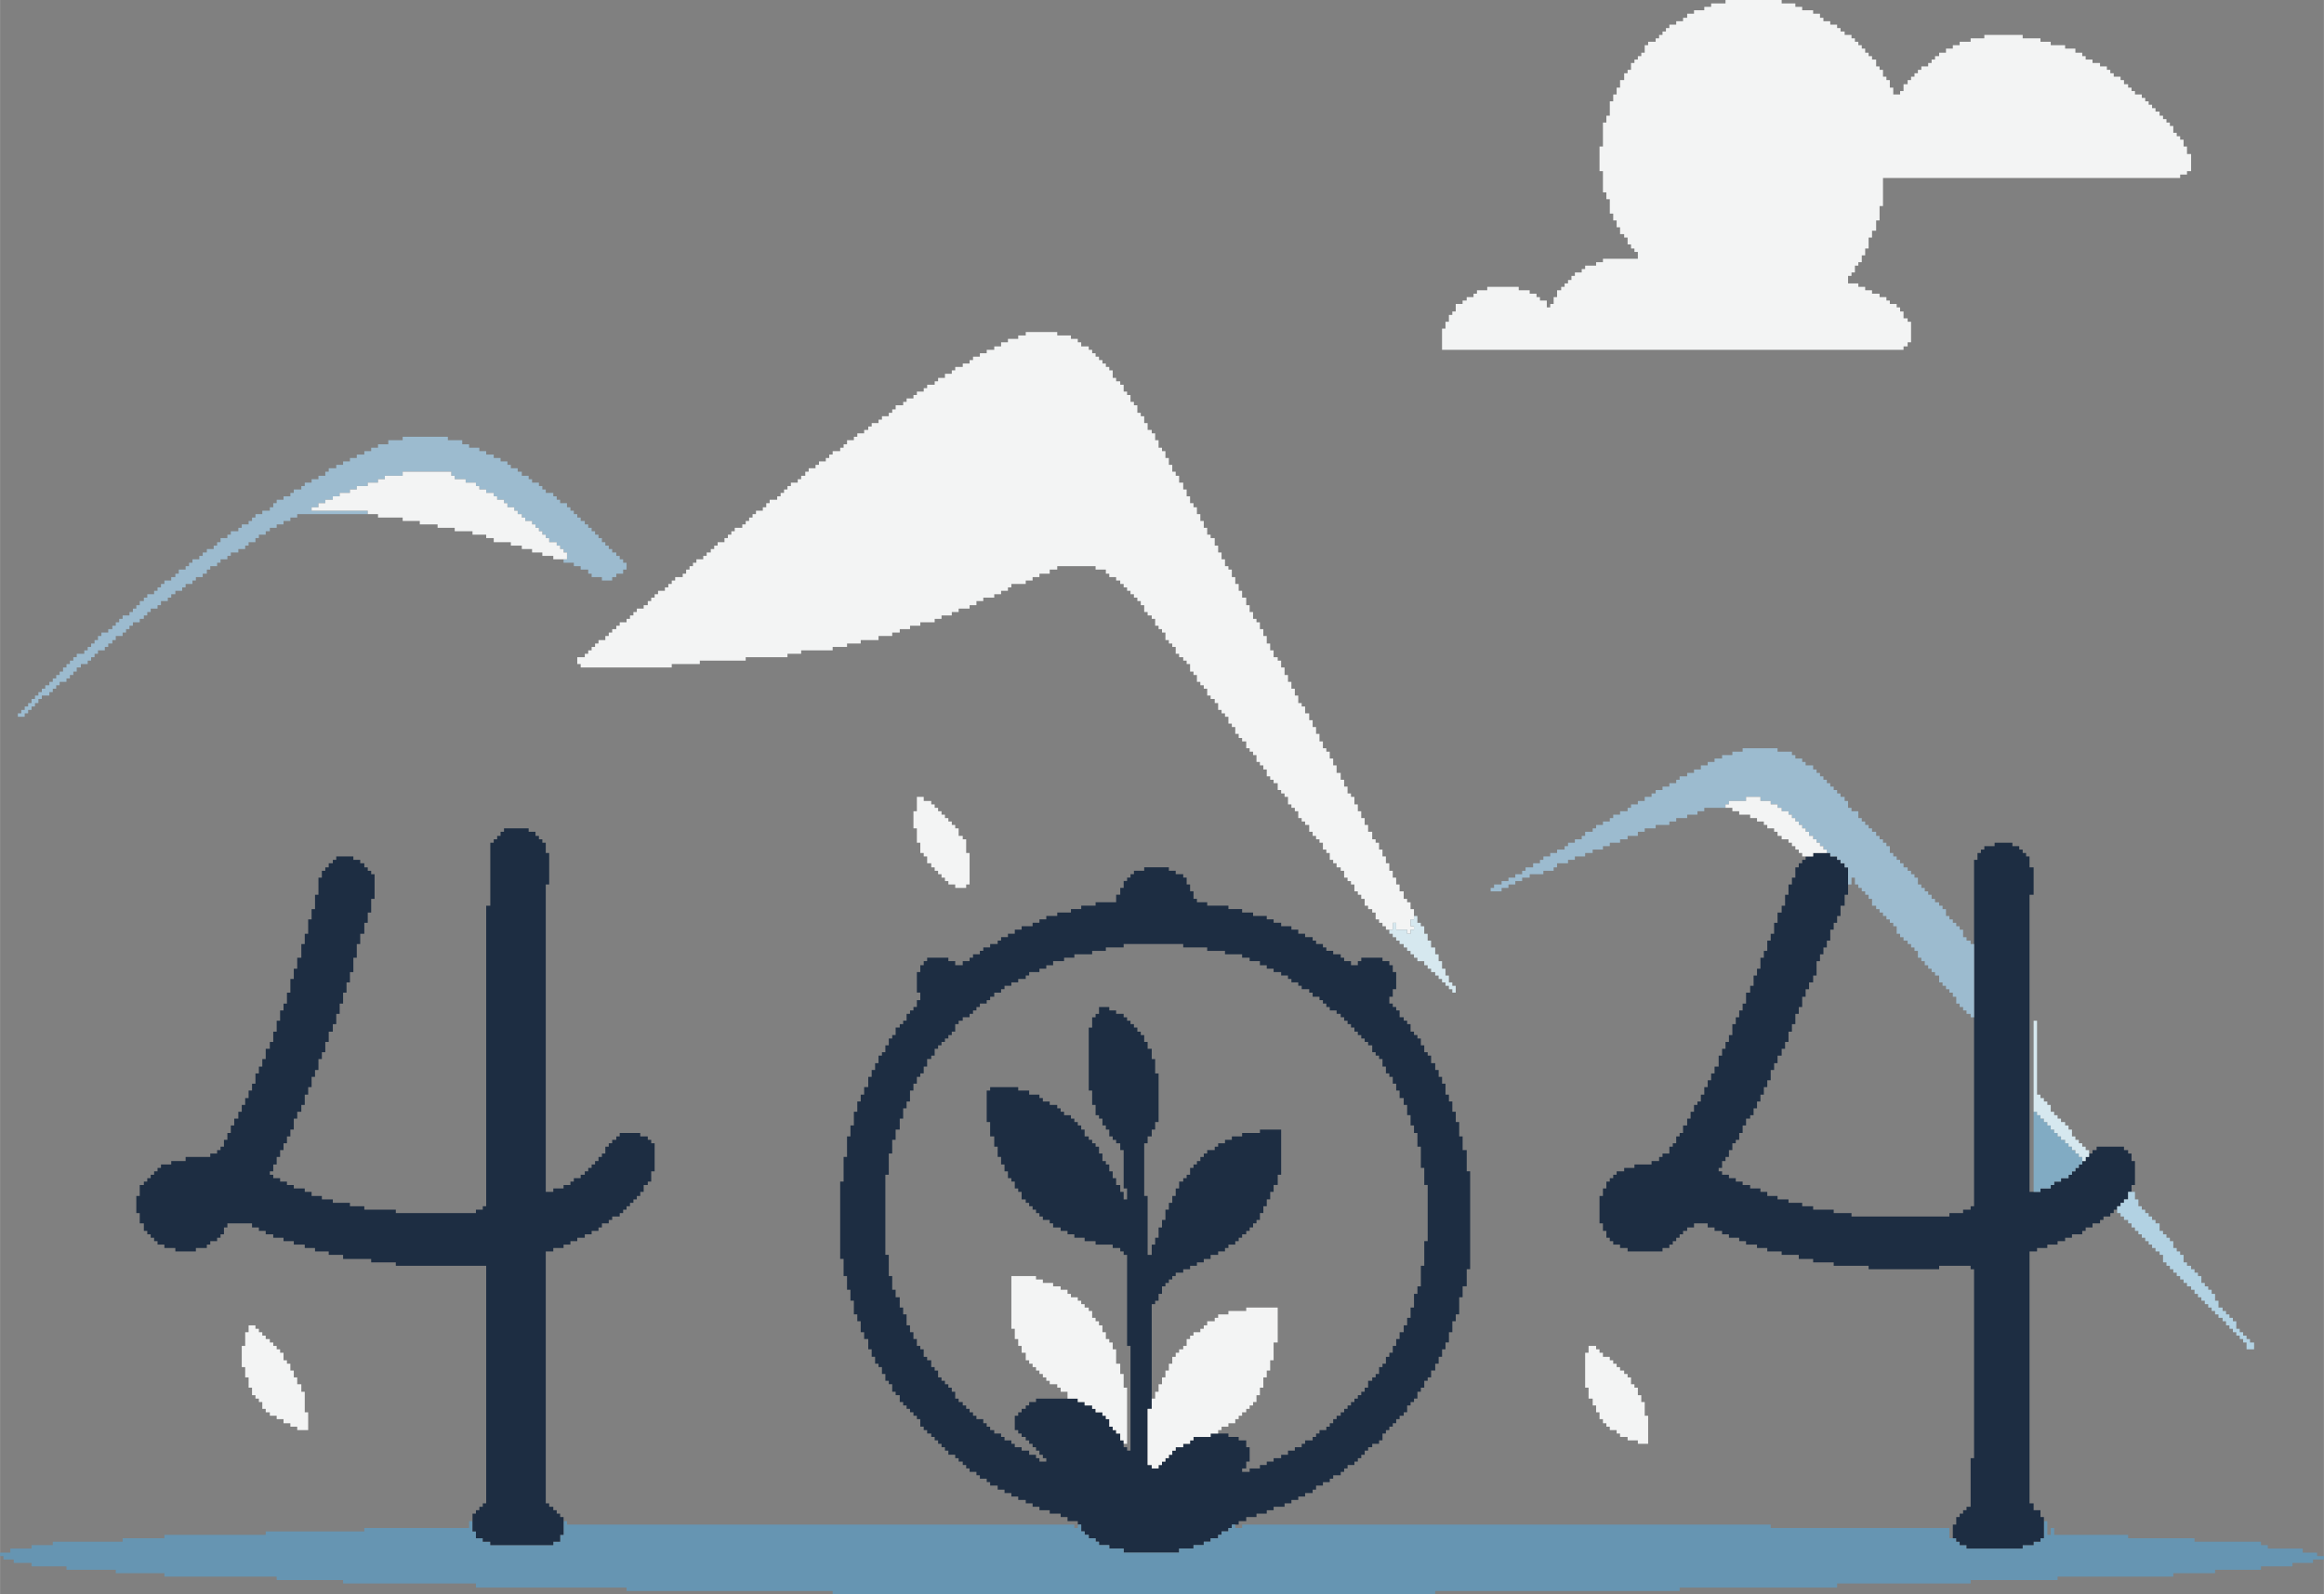 <?xml version="1.0" encoding="UTF-8"?>
<!DOCTYPE svg PUBLIC "-//W3C//DTD SVG 1.1//EN" "http://www.w3.org/Graphics/SVG/1.1/DTD/svg11.dtd">
<!-- Creator: CorelDRAW X7 -->
<svg xmlns="http://www.w3.org/2000/svg" xml:space="preserve" width="22.264in" height="15.277in" version="1.1" style="shape-rendering:geometricPrecision; text-rendering:geometricPrecision; image-rendering:optimizeQuality; fill-rule:evenodd; clip-rule:evenodd"
viewBox="0 0 3394 2329"
 xmlns:xlink="http://www.w3.org/1999/xlink">
 <rect x="0" y="0" width="3394" height="2329" fill="#808080" stroke="none"/>
 <defs>
  <style type="text/css">
   <![CDATA[
    .fil0 {fill:#1D2D42}
    .fil2 {fill:#6695B2}
    .fil5 {fill:#81ABC3}
    .fil3 {fill:#9CBBCF}
    .fil4 {fill:#B2D2E3}
    .fil6 {fill:#D6E8EF}
    .fil1 {fill:#F3F4F4}
   ]]>
  </style>
 </defs>
 <g id="Layer_x0020_1">
  <g id="_326131800">
   <path class="fil0" d="M1605 1481l-5 0 0 5 -5 0 0 15 -5 0 0 92 5 0 0 21 5 0 0 15 5 0 0 5 5 0 0 10 5 0 0 6 5 0 0 10 5 0 0 5 5 0 0 5 6 0 0 10 5 0 0 56 5 0 0 16 -5 0 0 -11 -5 0 0 -10 -6 0 0 -10 -5 0 0 -10 -5 0 0 -10 -5 0 0 -5 -5 0 0 -11 -5 0 0 -10 -5 0 0 -5 -5 0 0 -5 -5 0 0 -5 -6 0 0 -10 -5 0 0 -6 -5 0 0 -5 -5 0 0 -5 -5 0 0 -5 -10 0 0 -5 -5 0 0 -5 -5 0 0 -5 -11 0 0 -5 -10 0 0 -5 -5 0 0 -5 -15 0 0 -6 -16 0 0 -5 -41 0 0 5 -5 0 0 46 5 0 0 21 6 0 0 15 5 0 0 15 5 0 0 11 5 0 0 10 5 0 0 10 5 0 0 5 5 0 0 10 5 0 0 5 5 0 0 11 6 0 0 5 5 0 0 5 5 0 0 5 5 0 0 5 5 0 0 5 5 0 0 5 10 0 0 5 5 0 0 6 11 0 0 5 10 0 0 5 10 0 0 5 15 0 0 5 16 0 0 5 25 0 0 5 11 0 0 5 5 0 0 5 5 0 0 133 5 0 0 153 -5 0 0 -5 -5 0 0 -10 -5 0 0 -10 -6 0 0 -5 -5 0 0 -5 -5 0 0 -11 -5 0 0 -5 -5 0 0 -5 -10 0 0 -5 -5 0 0 -5 -11 0 0 -5 -10 0 0 -5 -61 0 0 5 -10 0 0 5 -5 0 0 5 -6 0 0 5 -5 0 0 5 -5 0 0 21 5 0 0 5 5 0 0 5 6 0 0 5 5 0 0 5 5 0 0 5 5 0 0 5 5 0 0 6 5 0 0 5 5 0 0 5 -10 0 0 -5 -5 0 0 -5 -10 0 0 -6 -11 0 0 -5 -10 0 0 -5 -5 0 0 -5 -10 0 0 -5 -5 0 0 -5 -10 0 0 -5 -6 0 0 -5 -5 0 0 -5 -5 0 0 -6 -10 0 0 -5 -5 0 0 -5 -5 0 0 -5 -5 0 0 -5 -5 0 0 -5 -6 0 0 -5 -5 0 0 -10 -5 0 0 -6 -5 0 0 -5 -5 0 0 -5 -5 0 0 -5 -5 0 0 -10 -5 0 0 -5 -5 0 0 -10 -6 0 0 -5 -5 0 0 -11 -5 0 0 -5 -5 0 0 -10 -5 0 0 -10 -5 0 0 -10 -5 0 0 -16 -5 0 0 -10 -5 0 0 -15 -6 0 0 -11 -5 0 0 -20 -5 0 0 -31 -5 0 0 -117 5 0 0 -31 5 0 0 -20 5 0 0 -15 6 0 0 -16 5 0 0 -15 5 0 0 -10 5 0 0 -16 5 0 0 -10 5 0 0 -10 5 0 0 -5 5 0 0 -10 5 0 0 -11 6 0 0 -5 5 0 0 -10 5 0 0 -5 5 0 0 -5 5 0 0 -5 5 0 0 -5 5 0 0 -5 5 0 0 -11 5 0 0 -5 6 0 0 -5 10 0 0 -5 5 0 0 -5 5 0 0 -5 5 0 0 -5 10 0 0 -5 5 0 0 -5 6 0 0 -6 10 0 0 -5 5 0 0 -5 10 0 0 -5 10 0 0 -5 11 0 0 -5 5 0 0 -5 15 0 0 -5 10 0 0 -5 10 0 0 -6 16 0 0 -5 15 0 0 -5 26 0 0 -5 20 0 0 -5 26 0 0 -5 87 0 0 5 35 0 0 5 26 0 0 5 25 0 0 5 11 0 0 5 15 0 0 6 10 0 0 5 10 0 0 5 11 0 0 5 10 0 0 5 5 0 0 5 10 0 0 5 5 0 0 5 11 0 0 5 5 0 0 6 10 0 0 5 5 0 0 5 5 0 0 5 5 0 0 5 10 0 0 5 6 0 0 5 5 0 0 5 5 0 0 5 5 0 0 5 5 0 0 6 5 0 0 5 5 0 0 5 5 0 0 5 5 0 0 5 6 0 0 10 5 0 0 5 5 0 0 5 5 0 0 11 5 0 0 10 5 0 0 5 5 0 0 10 5 0 0 10 5 0 0 11 6 0 0 10 5 0 0 15 5 0 0 15 5 0 0 11 5 0 0 20 5 0 0 31 5 0 0 25 5 0 0 82 -5 0 0 36 -5 0 0 30 -5 0 0 11 -5 0 0 20 -5 0 0 15 -5 0 0 11 -5 0 0 10 -6 0 0 10 -5 0 0 10 -5 0 0 10 -5 0 0 6 -5 0 0 10 -5 0 0 5 -5 0 0 10 -5 0 0 5 -5 0 0 5 -6 0 0 10 -5 0 0 6 -5 0 0 5 -5 0 0 5 -5 0 0 5 -5 0 0 5 -5 0 0 5 -5 0 0 5 -5 0 0 5 -6 0 0 5 -5 0 0 6 -5 0 0 5 -5 0 0 5 -10 0 0 5 -5 0 0 5 -5 0 0 5 -11 0 0 5 -5 0 0 5 -10 0 0 5 -10 0 0 6 -10 0 0 5 -11 0 0 5 -10 0 0 5 -10 0 0 5 -15 0 0 5 -11 0 0 -5 6 0 0 -10 5 0 0 -21 -5 0 0 -10 -11 0 0 -5 -15 0 0 -5 -26 0 0 5 -25 0 0 5 -5 0 0 5 -10 0 0 5 -11 0 0 5 -5 0 0 6 -5 0 0 5 -5 0 0 5 -5 0 0 5 -5 0 0 5 -10 0 0 -5 -6 0 0 -82 6 0 0 -153 5 0 0 -5 5 0 0 -10 5 0 0 -11 5 0 0 -5 5 0 0 -5 5 0 0 -5 5 0 0 -5 11 0 0 -5 10 0 0 -5 10 0 0 -5 10 0 0 -5 10 0 0 -6 11 0 0 -5 10 0 0 -5 5 0 0 -5 10 0 0 -5 5 0 0 -5 5 0 0 -5 6 0 0 -5 5 0 0 -5 5 0 0 -6 5 0 0 -5 5 0 0 -10 5 0 0 -10 5 0 0 -10 5 0 0 -11 5 0 0 -10 6 0 0 -15 5 0 0 -66 -31 0 0 5 -26 0 0 5 -15 0 0 5 -10 0 0 5 -10 0 0 5 -5 0 0 5 -11 0 0 5 -5 0 0 5 -5 0 0 6 -5 0 0 5 -5 0 0 5 -5 0 0 10 -5 0 0 5 -5 0 0 5 -6 0 0 10 -5 0 0 11 -5 0 0 10 -5 0 0 10 -5 0 0 15 -5 0 0 11 -5 0 0 15 -5 0 0 10 -5 0 0 15 -6 0 0 -86 -5 0 0 -77 5 0 0 -10 6 0 0 -10 5 0 0 -11 5 0 0 -71 -5 0 0 -21 -5 0 0 -15 -6 0 0 -10 -5 0 0 -10 -5 0 0 -5 -5 0 0 -6 -5 0 0 -5 -5 0 0 -5 -5 0 0 -5 -5 0 0 -5 -11 0 0 -5 -10 0 0 -5 -15 0 0 10zm-31 746l5 0 0 10 5 0 0 5 6 0 0 5 10 0 0 5 5 0 0 5 15 0 0 5 21 0 0 6 81 0 0 -6 21 0 0 -5 15 0 0 -5 10 0 0 -5 11 0 0 -5 5 0 0 -5 10 0 0 -5 5 0 0 -5 10 0 0 -5 11 0 0 -6 15 0 0 -5 15 0 0 -5 10 0 0 -5 16 0 0 -5 10 0 0 -5 10 0 0 -5 10 0 0 -5 11 0 0 -5 5 0 0 -6 10 0 0 -5 10 0 0 -5 5 0 0 -5 11 0 0 -5 5 0 0 -5 5 0 0 -5 10 0 0 -5 5 0 0 -5 5 0 0 -5 5 0 0 -6 5 0 0 -5 6 0 0 -5 10 0 0 -5 5 0 0 -10 5 0 0 -5 5 0 0 -5 5 0 0 -5 5 0 0 -6 5 0 0 -5 6 0 0 -5 5 0 0 -10 5 0 0 -5 5 0 0 -5 5 0 0 -10 5 0 0 -6 5 0 0 -10 5 0 0 -5 5 0 0 -10 6 0 0 -10 5 0 0 -10 5 0 0 -11 5 0 0 -10 5 0 0 -15 5 0 0 -16 5 0 0 -10 5 0 0 -25 5 0 0 -16 6 0 0 -25 5 0 0 -143 -5 0 0 -31 -6 0 0 -20 -5 0 0 -21 -5 0 0 -15 -5 0 0 -15 -5 0 0 -10 -5 0 0 -16 -5 0 0 -10 -5 0 0 -10 -5 0 0 -10 -6 0 0 -11 -5 0 0 -5 -5 0 0 -10 -5 0 0 -10 -5 0 0 -5 -5 0 0 -5 -5 0 0 -11 -5 0 0 -5 -5 0 0 -5 -6 0 0 -10 -5 0 0 -5 -5 0 0 -5 -5 0 0 -10 5 0 0 -11 5 0 0 -25 -5 0 0 -10 -5 0 0 -6 -10 0 0 -5 -31 0 0 5 -5 0 0 6 -10 0 0 -6 -10 0 0 -5 -5 0 0 -5 -11 0 0 -5 -10 0 0 -5 -5 0 0 -5 -10 0 0 -5 -5 0 0 -5 -11 0 0 -5 -10 0 0 -6 -10 0 0 -5 -15 0 0 -5 -11 0 0 -5 -10 0 0 -5 -20 0 0 -5 -16 0 0 -5 -20 0 0 -5 -31 0 0 -5 -15 0 0 -5 -5 0 0 -11 -5 0 0 -10 -5 0 0 -10 -5 0 0 -5 -11 0 0 -5 -10 0 0 -5 -36 0 0 5 -15 0 0 5 -5 0 0 5 -5 0 0 5 -5 0 0 10 -5 0 0 10 -6 0 0 11 -30 0 0 5 -21 0 0 5 -15 0 0 5 -20 0 0 5 -16 0 0 5 -10 0 0 5 -10 0 0 5 -16 0 0 5 -10 0 0 6 -10 0 0 5 -10 0 0 5 -5 0 0 5 -11 0 0 5 -10 0 0 5 -5 0 0 5 -10 0 0 5 -5 0 0 5 -10 0 0 6 -11 0 0 -6 -10 0 0 -5 -31 0 0 5 -5 0 0 6 -5 0 0 10 -5 0 0 30 5 0 0 11 -5 0 0 10 -5 0 0 5 -5 0 0 5 -5 0 0 10 -5 0 0 5 -5 0 0 5 -6 0 0 11 -5 0 0 5 -5 0 0 10 -5 0 0 10 -5 0 0 5 -5 0 0 11 -5 0 0 10 -5 0 0 10 -5 0 0 15 -6 0 0 11 -5 0 0 10 -5 0 0 15 -5 0 0 20 -5 0 0 16 -5 0 0 30 -5 0 0 36 -5 0 0 113 5 0 0 25 5 0 0 20 5 0 0 16 5 0 0 20 5 0 0 10 5 0 0 16 5 0 0 10 6 0 0 15 5 0 0 11 5 0 0 10 5 0 0 5 5 0 0 10 5 0 0 10 5 0 0 5 5 0 0 11 5 0 0 5 6 0 0 10 5 0 0 5 5 0 0 5 5 0 0 5 5 0 0 5 5 0 0 5 5 0 0 11 5 0 0 5 5 0 0 5 6 0 0 5 5 0 0 5 5 0 0 5 5 0 0 5 5 0 0 5 5 0 0 6 10 0 0 5 5 0 0 5 6 0 0 5 5 0 0 5 5 0 0 5 10 0 0 5 5 0 0 5 10 0 0 5 5 0 0 5 11 0 0 6 10 0 0 5 10 0 0 5 10 0 0 5 11 0 0 5 10 0 0 5 10 0 0 5 15 0 0 5 16 0 0 5 10 0 0 6 15 0 0 5z"/>
   <polygon class="fil1" points="2520,5 2499,5 2499,10 2489,10 2489,15 2474,15 2474,20 2464,20 2464,26 2458,26 2458,31 2448,31 2448,36 2438,36 2438,41 2433,41 2433,46 2428,46 2428,51 2423,51 2423,56 2418,56 2418,61 2407,61 2407,66 2402,66 2402,77 2397,77 2397,82 2392,82 2392,87 2387,87 2387,92 2382,92 2382,102 2377,102 2377,107 2372,107 2372,117 2366,117 2366,128 2361,128 2361,138 2356,138 2356,148 2351,148 2351,169 2346,169 2346,179 2341,179 2341,214 2336,214 2336,250 2341,250 2341,281 2346,281 2346,291 2351,291 2351,312 2356,312 2356,322 2361,322 2361,332 2366,332 2366,342 2372,342 2372,347 2377,347 2377,357 2382,357 2382,363 2387,363 2387,368 2392,368 2392,378 2341,378 2341,383 2331,383 2331,388 2315,388 2315,393 2310,393 2310,398 2300,398 2300,403 2295,403 2295,409 2290,409 2290,414 2285,414 2285,419 2280,419 2280,424 2274,424 2274,434 2269,434 2269,444 2264,444 2264,449 2259,449 2259,439 2249,439 2249,434 2244,434 2244,429 2234,429 2234,424 2218,424 2218,419 2172,419 2172,424 2157,424 2157,429 2152,429 2152,434 2142,434 2142,439 2136,439 2136,444 2126,444 2126,455 2121,455 2121,460 2116,460 2116,470 2111,470 2111,480 2106,480 2106,511 2780,511 2780,506 2786,506 2786,500 2791,500 2791,470 2786,470 2786,465 2780,465 2780,455 2775,455 2775,449 2770,449 2770,444 2760,444 2760,439 2755,439 2755,434 2745,434 2745,429 2734,429 2734,424 2724,424 2724,419 2714,419 2714,414 2699,414 2699,403 2704,403 2704,398 2709,398 2709,388 2714,388 2714,383 2719,383 2719,373 2724,373 2724,363 2729,363 2729,347 2734,347 2734,337 2740,337 2740,322 2745,322 2745,301 2750,301 2750,260 3184,260 3184,255 3194,255 3194,250 3200,250 3200,225 3194,225 3194,214 3189,214 3189,204 3184,204 3184,199 3179,199 3179,194 3174,194 3174,184 3169,184 3169,179 3164,179 3164,174 3159,174 3159,169 3154,169 3154,163 3148,163 3148,158 3143,158 3143,153 3138,153 3138,148 3133,148 3133,143 3128,143 3128,138 3118,138 3118,133 3113,133 3113,128 3108,128 3108,123 3102,123 3102,117 3097,117 3097,112 3087,112 3087,107 3082,107 3082,102 3077,102 3077,97 3067,97 3067,92 3056,92 3056,87 3046,87 3046,82 3041,82 3041,77 3031,77 3031,71 3016,71 3016,66 2995,66 2995,61 2980,61 2980,56 2954,56 2954,51 2898,51 2898,56 2878,56 2878,61 2862,61 2862,66 2852,66 2852,71 2842,71 2842,77 2832,77 2832,82 2826,82 2826,87 2821,87 2821,92 2816,92 2816,97 2806,97 2806,102 2801,102 2801,107 2796,107 2796,112 2791,112 2791,117 2786,117 2786,123 2780,123 2780,133 2775,133 2775,138 2765,138 2765,128 2760,128 2760,117 2755,117 2755,112 2750,112 2750,102 2745,102 2745,97 2740,97 2740,87 2734,87 2734,82 2729,82 2729,77 2724,77 2724,71 2719,71 2719,66 2714,66 2714,61 2709,61 2709,56 2704,56 2704,51 2694,51 2694,46 2688,46 2688,41 2683,41 2683,36 2673,36 2673,31 2663,31 2663,26 2658,26 2658,20 2648,20 2648,15 2632,15 2632,10 2622,10 2622,5 2602,5 2602,0 2520,0 "/>
   <polygon class="fil1" points="1498,490 1487,490 1487,495 1472,495 1472,500 1462,500 1462,506 1452,506 1452,511 1441,511 1441,516 1431,516 1431,521 1421,521 1421,526 1416,526 1416,531 1406,531 1406,536 1395,536 1395,541 1390,541 1390,546 1380,546 1380,552 1370,552 1370,557 1365,557 1365,562 1354,562 1354,567 1349,567 1349,572 1339,572 1339,577 1334,577 1334,582 1324,582 1324,587 1319,587 1319,592 1308,592 1308,598 1303,598 1303,603 1298,603 1298,608 1288,608 1288,613 1283,613 1283,618 1273,618 1273,623 1268,623 1268,628 1262,628 1262,633 1252,633 1252,638 1247,638 1247,643 1237,643 1237,649 1232,649 1232,654 1227,654 1227,659 1216,659 1216,664 1211,664 1211,669 1206,669 1206,674 1196,674 1196,679 1191,679 1191,684 1181,684 1181,689 1176,689 1176,695 1170,695 1170,700 1165,700 1165,705 1155,705 1155,710 1150,710 1150,715 1145,715 1145,720 1140,720 1140,725 1135,725 1135,730 1124,730 1124,735 1119,735 1119,741 1114,741 1114,746 1104,746 1104,751 1099,751 1099,756 1094,756 1094,761 1089,761 1089,766 1084,766 1084,771 1073,771 1073,776 1068,776 1068,781 1063,781 1063,786 1058,786 1058,792 1048,792 1048,797 1043,797 1043,802 1038,802 1038,807 1032,807 1032,812 1027,812 1027,817 1017,817 1017,822 1012,822 1012,827 1007,827 1007,832 1002,832 1002,838 997,838 997,843 986,843 986,848 981,848 981,853 976,853 976,858 971,858 971,863 961,863 961,868 956,868 956,873 951,873 951,878 946,878 946,884 940,884 940,889 930,889 930,894 925,894 925,899 920,899 920,904 915,904 915,909 905,909 905,914 900,914 900,919 894,919 894,924 889,924 889,929 884,929 884,935 874,935 874,940 869,940 869,945 864,945 864,950 859,950 859,955 854,955 854,960 843,960 843,970 848,970 848,975 981,975 981,970 1022,970 1022,965 1089,965 1089,960 1150,960 1150,955 1170,955 1170,950 1216,950 1216,945 1237,945 1237,940 1257,940 1257,935 1283,935 1283,929 1303,929 1303,924 1314,924 1314,919 1329,919 1329,914 1344,914 1344,909 1365,909 1365,904 1375,904 1375,899 1390,899 1390,894 1400,894 1400,889 1416,889 1416,884 1426,884 1426,878 1436,878 1436,873 1452,873 1452,868 1462,868 1462,863 1472,863 1472,858 1477,858 1477,853 1498,853 1498,848 1508,848 1508,843 1518,843 1518,838 1533,838 1533,832 1544,832 1544,827 1600,827 1600,832 1615,832 1615,838 1620,838 1620,843 1630,843 1630,848 1636,848 1636,853 1641,853 1641,858 1646,858 1646,863 1651,863 1651,868 1656,868 1656,873 1661,873 1661,878 1666,878 1666,884 1671,884 1671,894 1676,894 1676,899 1682,899 1682,904 1687,904 1687,914 1692,914 1692,919 1697,919 1697,924 1702,924 1702,935 1707,935 1707,940 1712,940 1712,945 1717,945 1717,955 1722,955 1722,960 1728,960 1728,965 1733,965 1733,970 1738,970 1738,981 1743,981 1743,986 1748,986 1748,996 1753,996 1753,1001 1758,1001 1758,1006 1763,1006 1763,1016 1768,1016 1768,1021 1774,1021 1774,1027 1779,1027 1779,1037 1784,1037 1784,1042 1789,1042 1789,1047 1794,1047 1794,1057 1799,1057 1799,1062 1804,1062 1804,1072 1809,1072 1809,1078 1814,1078 1814,1083 1820,1083 1820,1093 1825,1093 1825,1098 1830,1098 1830,1103 1835,1103 1835,1113 1840,1113 1840,1118 1845,1118 1845,1124 1850,1124 1850,1134 1855,1134 1855,1139 1860,1139 1860,1144 1866,1144 1866,1154 1871,1154 1871,1159 1876,1159 1876,1164 1881,1164 1881,1175 1886,1175 1886,1180 1891,1180 1891,1185 1896,1185 1896,1195 1901,1195 1901,1200 1906,1200 1906,1205 1912,1205 1912,1215 1917,1215 1917,1221 1922,1221 1922,1226 1927,1226 1927,1231 1932,1231 1932,1241 1937,1241 1937,1246 1942,1246 1942,1256 1947,1256 1947,1261 1952,1261 1952,1267 1958,1267 1958,1272 1963,1272 1963,1282 1968,1282 1968,1287 1973,1287 1973,1292 1978,1292 1978,1302 1983,1302 1983,1307 1988,1307 1988,1313 1993,1313 1993,1323 1998,1323 1998,1328 2004,1328 2004,1333 2009,1333 2009,1343 2014,1343 2014,1348 2019,1348 2019,1353 2024,1353 2024,1358 2034,1358 2034,1348 2039,1348 2039,1358 2055,1358 2055,1364 2060,1364 2060,1358 2065,1358 2065,1353 2060,1353 2060,1343 2065,1343 2065,1328 2060,1328 2060,1318 2055,1318 2055,1313 2050,1313 2050,1302 2044,1302 2044,1292 2039,1292 2039,1282 2034,1282 2034,1272 2029,1272 2029,1261 2024,1261 2024,1251 2019,1251 2019,1241 2014,1241 2014,1231 2009,1231 2009,1226 2004,1226 2004,1215 1998,1215 1998,1205 1993,1205 1993,1195 1988,1195 1988,1185 1983,1185 1983,1175 1978,1175 1978,1164 1973,1164 1973,1159 1968,1159 1968,1149 1963,1149 1963,1139 1958,1139 1958,1129 1952,1129 1952,1118 1947,1118 1947,1108 1942,1108 1942,1098 1937,1098 1937,1093 1932,1093 1932,1083 1927,1083 1927,1072 1922,1072 1922,1062 1917,1062 1917,1052 1912,1052 1912,1042 1906,1042 1906,1032 1901,1032 1901,1027 1896,1027 1896,1016 1891,1016 1891,1006 1886,1006 1886,996 1881,996 1881,986 1876,986 1876,975 1871,975 1871,965 1866,965 1866,960 1860,960 1860,950 1855,950 1855,940 1850,940 1850,929 1845,929 1845,919 1840,919 1840,909 1835,909 1835,904 1830,904 1830,894 1825,894 1825,884 1820,884 1820,873 1814,873 1814,863 1809,863 1809,853 1804,853 1804,843 1799,843 1799,832 1794,832 1794,827 1789,827 1789,817 1784,817 1784,807 1779,807 1779,797 1774,797 1774,786 1768,786 1768,781 1763,781 1763,771 1758,771 1758,761 1753,761 1753,751 1748,751 1748,741 1743,741 1743,735 1738,735 1738,725 1733,725 1733,715 1728,715 1728,705 1722,705 1722,695 1717,695 1717,689 1712,689 1712,679 1707,679 1707,669 1702,669 1702,659 1697,659 1697,654 1692,654 1692,643 1687,643 1687,633 1682,633 1682,628 1676,628 1676,618 1671,618 1671,608 1666,608 1666,603 1661,603 1661,592 1656,592 1656,587 1651,587 1651,577 1646,577 1646,572 1641,572 1641,562 1636,562 1636,557 1630,557 1630,552 1625,552 1625,541 1620,541 1620,536 1615,536 1615,531 1610,531 1610,526 1605,526 1605,521 1600,521 1600,516 1595,516 1595,511 1590,511 1590,506 1579,506 1579,500 1574,500 1574,495 1564,495 1564,490 1544,490 1544,485 1498,485 "/>
   <polygon class="fil2" points="2985,2222 2985,2247 2980,2247 2980,2252 2970,2252 2970,2257 2954,2257 2954,2262 2872,2262 2872,2257 2862,2257 2862,2252 2857,2252 2857,2247 2847,2247 2847,2232 2586,2232 2586,2227 1814,2227 1814,2232 1804,2232 1804,2227 1799,2227 1799,2232 1794,2232 1794,2237 1784,2237 1784,2242 1779,2242 1779,2247 1768,2247 1768,2252 1758,2252 1758,2257 1743,2257 1743,2262 1722,2262 1722,2268 1641,2268 1641,2262 1620,2262 1620,2257 1605,2257 1605,2252 1600,2252 1600,2247 1590,2247 1590,2242 1584,2242 1584,2237 1579,2237 1579,2227 1574,2227 1574,2232 1569,2232 1569,2227 828,2227 828,2222 823,2222 823,2242 818,2242 818,2252 808,2252 808,2257 716,2257 716,2252 705,2252 705,2247 695,2247 695,2237 690,2237 690,2222 685,2222 685,2232 532,2232 532,2237 388,2237 388,2242 240,2242 240,2247 179,2247 179,2252 77,2252 77,2257 46,2257 46,2262 15,2262 15,2268 0,2268 0,2273 5,2273 5,2278 20,2278 20,2283 46,2283 46,2288 97,2288 97,2293 169,2293 169,2298 240,2298 240,2303 404,2303 404,2308 501,2308 501,2313 695,2313 695,2319 915,2319 915,2324 1216,2324 1216,2329 2096,2329 2096,2324 2453,2324 2453,2319 2683,2319 2683,2313 2878,2313 2878,2308 3005,2308 3005,2303 3174,2303 3174,2298 3235,2298 3235,2293 3302,2293 3302,2288 3348,2288 3348,2283 3378,2283 3378,2278 3394,2278 3394,2273 3384,2273 3384,2268 3363,2268 3363,2262 3312,2262 3312,2257 3302,2257 3302,2252 3205,2252 3205,2247 3108,2247 3108,2242 3000,2242 3000,2232 2995,2232 2995,2242 2990,2242 2990,2222 "/>
   <polygon class="fil0" points="486,1256 486,1261 480,1261 480,1267 475,1267 475,1272 470,1272 470,1282 465,1282 465,1307 460,1307 460,1328 455,1328 455,1343 450,1343 450,1364 445,1364 445,1379 440,1379 440,1399 434,1399 434,1415 429,1415 429,1430 424,1430 424,1450 419,1450 419,1466 414,1466 414,1476 409,1476 409,1491 404,1491 404,1507 399,1507 399,1522 394,1522 394,1532 388,1532 388,1547 383,1547 383,1558 378,1558 378,1568 373,1568 373,1583 368,1583 368,1593 363,1593 363,1604 358,1604 358,1614 353,1614 353,1624 348,1624 348,1634 342,1634 342,1644 337,1644 337,1655 332,1655 332,1665 327,1665 327,1675 322,1675 322,1680 317,1680 317,1685 307,1685 307,1690 271,1690 271,1696 250,1696 250,1701 235,1701 235,1706 230,1706 230,1711 225,1711 225,1716 220,1716 220,1721 215,1721 215,1726 210,1726 210,1731 204,1731 204,1747 199,1747 199,1772 204,1772 204,1787 210,1787 210,1798 215,1798 215,1803 220,1803 220,1808 225,1808 225,1813 230,1813 230,1818 240,1818 240,1823 256,1823 256,1828 286,1828 286,1823 302,1823 302,1818 307,1818 307,1813 317,1813 317,1808 322,1808 322,1803 327,1803 327,1793 332,1793 332,1787 368,1787 368,1793 378,1793 378,1798 388,1798 388,1803 399,1803 399,1808 414,1808 414,1813 429,1813 429,1818 445,1818 445,1823 460,1823 460,1828 480,1828 480,1833 501,1833 501,1839 542,1839 542,1844 578,1844 578,1849 710,1849 710,2196 705,2196 705,2201 700,2201 700,2206 695,2206 695,2211 690,2211 690,2237 695,2237 695,2247 705,2247 705,2252 716,2252 716,2257 808,2257 808,2252 818,2252 818,2242 823,2242 823,2216 818,2216 818,2211 813,2211 813,2206 808,2206 808,2201 802,2201 802,2196 797,2196 797,1828 808,1828 808,1823 823,1823 823,1818 833,1818 833,1813 843,1813 843,1808 854,1808 854,1803 864,1803 864,1798 874,1798 874,1793 879,1793 879,1787 889,1787 889,1782 894,1782 894,1777 905,1777 905,1772 910,1772 910,1767 915,1767 915,1762 920,1762 920,1757 925,1757 925,1752 930,1752 930,1747 935,1747 935,1741 940,1741 940,1731 946,1731 946,1726 951,1726 951,1711 956,1711 956,1670 951,1670 951,1665 946,1665 946,1660 935,1660 935,1655 905,1655 905,1660 900,1660 900,1665 894,1665 894,1670 889,1670 889,1675 884,1675 884,1685 879,1685 879,1690 874,1690 874,1696 869,1696 869,1701 864,1701 864,1706 859,1706 859,1711 854,1711 854,1716 848,1716 848,1721 838,1721 838,1726 833,1726 833,1731 823,1731 823,1736 808,1736 808,1741 797,1741 797,1292 802,1292 802,1246 797,1246 797,1231 792,1231 792,1226 787,1226 787,1221 782,1221 782,1215 772,1215 772,1210 736,1210 736,1215 731,1215 731,1221 726,1221 726,1226 721,1226 721,1231 716,1231 716,1323 710,1323 710,1762 705,1762 705,1767 695,1767 695,1772 578,1772 578,1767 532,1767 532,1762 511,1762 511,1757 486,1757 486,1752 470,1752 470,1747 455,1747 455,1741 445,1741 445,1736 429,1736 429,1731 419,1731 419,1726 409,1726 409,1721 399,1721 399,1716 394,1716 394,1711 399,1711 399,1701 404,1701 404,1690 409,1690 409,1680 414,1680 414,1670 419,1670 419,1660 424,1660 424,1650 429,1650 429,1634 434,1634 434,1624 440,1624 440,1614 445,1614 445,1599 450,1599 450,1588 455,1588 455,1573 460,1573 460,1563 465,1563 465,1547 470,1547 470,1537 475,1537 475,1522 480,1522 480,1507 486,1507 486,1496 491,1496 491,1481 496,1481 496,1466 501,1466 501,1450 506,1450 506,1435 511,1435 511,1420 516,1420 516,1399 521,1399 521,1379 526,1379 526,1364 532,1364 532,1348 537,1348 537,1333 542,1333 542,1313 547,1313 547,1277 542,1277 542,1272 537,1272 537,1267 532,1267 532,1261 526,1261 526,1256 516,1256 516,1251 491,1251 491,1256 "/>
   <polygon class="fil0" points="2688,1338 2688,1323 2694,1323 2694,1307 2699,1307 2699,1267 2694,1267 2694,1261 2688,1261 2688,1256 2683,1256 2683,1251 2673,1251 2673,1246 2648,1246 2648,1251 2637,1251 2637,1256 2632,1256 2632,1261 2627,1261 2627,1267 2622,1267 2622,1282 2617,1282 2617,1292 2612,1292 2612,1307 2607,1307 2607,1323 2602,1323 2602,1333 2596,1333 2596,1348 2591,1348 2591,1364 2586,1364 2586,1374 2581,1374 2581,1389 2576,1389 2576,1399 2571,1399 2571,1415 2566,1415 2566,1425 2561,1425 2561,1440 2556,1440 2556,1450 2550,1450 2550,1466 2545,1466 2545,1476 2540,1476 2540,1486 2535,1486 2535,1496 2530,1496 2530,1512 2525,1512 2525,1522 2520,1522 2520,1532 2515,1532 2515,1542 2510,1542 2510,1558 2504,1558 2504,1568 2499,1568 2499,1578 2494,1578 2494,1588 2489,1588 2489,1599 2484,1599 2484,1609 2479,1609 2479,1614 2474,1614 2474,1624 2469,1624 2469,1634 2464,1634 2464,1644 2458,1644 2458,1655 2453,1655 2453,1660 2448,1660 2448,1670 2443,1670 2443,1675 2438,1675 2438,1685 2428,1685 2428,1690 2423,1690 2423,1696 2412,1696 2412,1701 2387,1701 2387,1706 2372,1706 2372,1711 2361,1711 2361,1716 2356,1716 2356,1721 2351,1721 2351,1726 2346,1726 2346,1736 2341,1736 2341,1747 2336,1747 2336,1787 2341,1787 2341,1798 2346,1798 2346,1808 2351,1808 2351,1813 2356,1813 2356,1818 2366,1818 2366,1823 2377,1823 2377,1828 2428,1828 2428,1823 2438,1823 2438,1818 2443,1818 2443,1813 2448,1813 2448,1808 2453,1808 2453,1803 2458,1803 2458,1798 2464,1798 2464,1793 2474,1793 2474,1787 2494,1787 2494,1793 2504,1793 2504,1798 2515,1798 2515,1803 2525,1803 2525,1808 2540,1808 2540,1813 2550,1813 2550,1818 2566,1818 2566,1823 2581,1823 2581,1828 2602,1828 2602,1833 2627,1833 2627,1839 2648,1839 2648,1844 2678,1844 2678,1849 2729,1849 2729,1854 2832,1854 2832,1849 2878,1849 2878,1854 2883,1854 2883,2130 2878,2130 2878,2201 2872,2201 2872,2206 2867,2206 2867,2211 2862,2211 2862,2216 2857,2216 2857,2227 2852,2227 2852,2247 2857,2247 2857,2252 2862,2252 2862,2257 2872,2257 2872,2262 2954,2262 2954,2257 2970,2257 2970,2252 2980,2252 2980,2247 2985,2247 2985,2216 2980,2216 2980,2206 2970,2206 2970,2196 2964,2196 2964,1828 2975,1828 2975,1823 2990,1823 2990,1818 3005,1818 3005,1813 3016,1813 3016,1808 3026,1808 3026,1803 3041,1803 3041,1798 3046,1798 3046,1793 3056,1793 3056,1787 3067,1787 3067,1782 3072,1782 3072,1777 3082,1777 3082,1772 3087,1772 3087,1767 3092,1767 3092,1762 3097,1762 3097,1757 3102,1757 3102,1752 3108,1752 3108,1741 3113,1741 3113,1731 3118,1731 3118,1696 3113,1696 3113,1685 3108,1685 3108,1680 3102,1680 3102,1675 3062,1675 3062,1680 3056,1680 3056,1685 3051,1685 3051,1690 3046,1690 3046,1696 3041,1696 3041,1701 3036,1701 3036,1706 3031,1706 3031,1711 3026,1711 3026,1716 3021,1716 3021,1721 3010,1721 3010,1726 3000,1726 3000,1731 2995,1731 2995,1736 2980,1736 2980,1741 2964,1741 2964,1307 2970,1307 2970,1267 2964,1267 2964,1251 2959,1251 2959,1246 2954,1246 2954,1241 2949,1241 2949,1236 2939,1236 2939,1231 2913,1231 2913,1236 2898,1236 2898,1241 2893,1241 2893,1246 2888,1246 2888,1256 2883,1256 2883,1762 2878,1762 2878,1767 2867,1767 2867,1772 2847,1772 2847,1777 2704,1777 2704,1772 2678,1772 2678,1767 2648,1767 2648,1762 2632,1762 2632,1757 2612,1757 2612,1752 2596,1752 2596,1747 2581,1747 2581,1741 2571,1741 2571,1736 2556,1736 2556,1731 2545,1731 2545,1726 2535,1726 2535,1721 2525,1721 2525,1716 2515,1716 2515,1711 2510,1711 2510,1706 2515,1706 2515,1696 2520,1696 2520,1690 2525,1690 2525,1680 2530,1680 2530,1670 2535,1670 2535,1665 2540,1665 2540,1655 2545,1655 2545,1644 2550,1644 2550,1634 2556,1634 2556,1629 2561,1629 2561,1619 2566,1619 2566,1609 2571,1609 2571,1599 2576,1599 2576,1588 2581,1588 2581,1578 2586,1578 2586,1563 2591,1563 2591,1553 2596,1553 2596,1542 2602,1542 2602,1532 2607,1532 2607,1522 2612,1522 2612,1507 2617,1507 2617,1496 2622,1496 2622,1481 2627,1481 2627,1471 2632,1471 2632,1456 2637,1456 2637,1445 2642,1445 2642,1435 2648,1435 2648,1425 2653,1425 2653,1404 2658,1404 2658,1394 2663,1394 2663,1384 2668,1384 2668,1374 2673,1374 2673,1358 2678,1358 2678,1348 2683,1348 2683,1338 "/>
   <polygon class="fil3" points="2520,1180 2520,1175 2525,1175 2525,1170 2550,1170 2550,1164 2571,1164 2571,1170 2586,1170 2586,1175 2596,1175 2596,1180 2602,1180 2602,1185 2612,1185 2612,1190 2617,1190 2617,1195 2622,1195 2622,1200 2627,1200 2627,1205 2632,1205 2632,1210 2637,1210 2637,1215 2642,1215 2642,1221 2648,1221 2648,1226 2653,1226 2653,1231 2658,1231 2658,1236 2663,1236 2663,1241 2668,1241 2668,1246 2673,1246 2673,1251 2683,1251 2683,1256 2688,1256 2688,1261 2694,1261 2694,1267 2699,1267 2699,1292 2704,1292 2704,1282 2709,1282 2709,1292 2714,1292 2714,1297 2719,1297 2719,1302 2724,1302 2724,1307 2729,1307 2729,1313 2734,1313 2734,1323 2740,1323 2740,1328 2745,1328 2745,1333 2750,1333 2750,1338 2755,1338 2755,1343 2760,1343 2760,1348 2765,1348 2765,1353 2770,1353 2770,1364 2775,1364 2775,1369 2780,1369 2780,1374 2786,1374 2786,1379 2791,1379 2791,1384 2796,1384 2796,1389 2801,1389 2801,1399 2806,1399 2806,1404 2811,1404 2811,1410 2816,1410 2816,1415 2821,1415 2821,1420 2826,1420 2826,1425 2832,1425 2832,1435 2837,1435 2837,1440 2842,1440 2842,1445 2847,1445 2847,1450 2852,1450 2852,1456 2857,1456 2857,1466 2862,1466 2862,1471 2867,1471 2867,1476 2872,1476 2872,1481 2878,1481 2878,1486 2883,1486 2883,1379 2878,1379 2878,1374 2872,1374 2872,1369 2867,1369 2867,1358 2862,1358 2862,1353 2857,1353 2857,1348 2852,1348 2852,1343 2847,1343 2847,1338 2842,1338 2842,1328 2837,1328 2837,1323 2832,1323 2832,1318 2826,1318 2826,1313 2821,1313 2821,1307 2816,1307 2816,1302 2811,1302 2811,1297 2806,1297 2806,1292 2801,1292 2801,1282 2796,1282 2796,1277 2791,1277 2791,1272 2786,1272 2786,1267 2780,1267 2780,1261 2775,1261 2775,1256 2770,1256 2770,1251 2765,1251 2765,1246 2760,1246 2760,1236 2755,1236 2755,1231 2750,1231 2750,1226 2745,1226 2745,1221 2740,1221 2740,1215 2734,1215 2734,1210 2729,1210 2729,1205 2724,1205 2724,1200 2719,1200 2719,1195 2714,1195 2714,1185 2704,1185 2704,1180 2699,1180 2699,1170 2694,1170 2694,1164 2688,1164 2688,1159 2683,1159 2683,1154 2678,1154 2678,1149 2673,1149 2673,1144 2668,1144 2668,1139 2663,1139 2663,1134 2658,1134 2658,1129 2653,1129 2653,1124 2648,1124 2648,1118 2637,1118 2637,1113 2632,1113 2632,1108 2622,1108 2622,1103 2617,1103 2617,1098 2596,1098 2596,1093 2545,1093 2545,1098 2530,1098 2530,1103 2515,1103 2515,1108 2504,1108 2504,1113 2494,1113 2494,1118 2484,1118 2484,1124 2474,1124 2474,1129 2464,1129 2464,1134 2453,1134 2453,1139 2448,1139 2448,1144 2438,1144 2438,1149 2428,1149 2428,1154 2418,1154 2418,1159 2412,1159 2412,1164 2402,1164 2402,1170 2392,1170 2392,1175 2382,1175 2382,1180 2377,1180 2377,1185 2366,1185 2366,1190 2356,1190 2356,1195 2351,1195 2351,1200 2341,1200 2341,1205 2331,1205 2331,1210 2326,1210 2326,1215 2315,1215 2315,1221 2310,1221 2310,1226 2300,1226 2300,1231 2290,1231 2290,1236 2285,1236 2285,1241 2274,1241 2274,1246 2264,1246 2264,1251 2254,1251 2254,1256 2249,1256 2249,1261 2239,1261 2239,1267 2228,1267 2228,1272 2223,1272 2223,1277 2213,1277 2213,1282 2203,1282 2203,1287 2193,1287 2193,1292 2182,1292 2182,1297 2177,1297 2177,1302 2193,1302 2193,1297 2203,1297 2203,1292 2213,1292 2213,1287 2223,1287 2223,1282 2234,1282 2234,1277 2254,1277 2254,1272 2269,1272 2269,1267 2274,1267 2274,1261 2290,1261 2290,1256 2300,1256 2300,1251 2315,1251 2315,1246 2326,1246 2326,1241 2341,1241 2341,1236 2351,1236 2351,1231 2366,1231 2366,1226 2377,1226 2377,1221 2392,1221 2392,1215 2402,1215 2402,1210 2418,1210 2418,1205 2438,1205 2438,1200 2448,1200 2448,1195 2464,1195 2464,1190 2479,1190 2479,1185 2489,1185 2489,1180 "/>
   <polygon class="fil3" points="537,751 537,746 455,746 455,741 465,741 465,735 475,735 475,730 486,730 486,725 496,725 496,720 511,720 511,715 521,715 521,710 537,710 537,705 552,705 552,700 562,700 562,695 588,695 588,689 659,689 659,695 664,695 664,700 680,700 680,705 695,705 695,710 700,710 700,715 710,715 710,720 721,720 721,725 726,725 726,730 736,730 736,735 741,735 741,741 751,741 751,746 756,746 756,751 762,751 762,756 767,756 767,761 777,761 777,766 782,766 782,771 787,771 787,776 792,776 792,781 797,781 797,786 802,786 802,792 813,792 813,797 818,797 818,802 823,802 823,807 828,807 828,817 823,817 823,822 838,822 838,827 848,827 848,832 859,832 859,838 864,838 864,843 879,843 879,848 894,848 894,843 900,843 900,838 910,838 910,832 915,832 915,822 910,822 910,817 905,817 905,812 900,812 900,807 894,807 894,802 889,802 889,797 884,797 884,792 879,792 879,786 874,786 874,781 869,781 869,776 864,776 864,771 859,771 859,766 854,766 854,761 848,761 848,756 843,756 843,751 838,751 838,746 833,746 833,741 828,741 828,735 818,735 818,730 813,730 813,725 808,725 808,720 797,720 797,715 792,715 792,710 787,710 787,705 777,705 777,700 772,700 772,695 762,695 762,689 756,689 756,684 746,684 746,679 741,679 741,674 731,674 731,669 721,669 721,664 710,664 710,659 700,659 700,654 685,654 685,649 675,649 675,643 654,643 654,638 588,638 588,643 567,643 567,649 552,649 552,654 542,654 542,659 532,659 532,664 521,664 521,669 511,669 511,674 501,674 501,679 491,679 491,684 480,684 480,689 475,689 475,695 465,695 465,700 455,700 455,705 445,705 445,710 440,710 440,715 429,715 429,720 424,720 424,725 414,725 414,730 404,730 404,735 399,735 399,741 394,741 394,746 383,746 383,751 373,751 373,756 368,756 368,761 363,761 363,766 353,766 353,771 348,771 348,776 337,776 337,781 332,781 332,786 322,786 322,792 317,792 317,797 312,797 312,802 302,802 302,807 296,807 296,812 291,812 291,817 281,817 281,822 276,822 276,827 271,827 271,832 261,832 261,838 256,838 256,843 250,843 250,848 240,848 240,853 235,853 235,858 230,858 230,863 225,863 225,868 215,868 215,873 210,873 210,878 204,878 204,884 199,884 199,889 194,889 194,894 189,894 189,899 179,899 179,904 174,904 174,909 169,909 169,914 164,914 164,919 158,919 158,924 148,924 148,929 143,929 143,935 138,935 138,940 133,940 133,945 128,945 128,950 123,950 123,955 112,955 112,960 107,960 107,965 102,965 102,970 97,970 97,975 92,975 92,981 87,981 87,986 82,986 82,991 77,991 77,996 72,996 72,1001 66,1001 66,1006 61,1006 61,1011 56,1011 56,1016 51,1016 51,1021 46,1021 46,1027 41,1027 41,1032 36,1032 36,1037 31,1037 31,1042 26,1042 26,1047 36,1047 36,1042 41,1042 41,1037 46,1037 46,1032 51,1032 51,1027 56,1027 56,1021 61,1021 61,1016 72,1016 72,1011 77,1011 77,1006 82,1006 82,1001 87,1001 87,996 97,996 97,991 102,991 102,986 107,986 107,981 112,981 112,975 118,975 118,970 128,970 128,965 133,965 133,960 138,960 138,955 143,955 143,950 153,950 153,945 158,945 158,940 164,940 164,935 169,935 169,929 179,929 179,924 184,924 184,919 189,919 189,914 194,914 194,909 204,909 204,904 210,904 210,899 215,899 215,894 220,894 220,889 230,889 230,884 235,884 235,878 245,878 245,873 250,873 250,868 256,868 256,863 266,863 266,858 271,858 271,853 281,853 281,848 286,848 286,843 296,843 296,838 302,838 302,832 307,832 307,827 317,827 317,822 322,822 322,817 332,817 332,812 337,812 337,807 348,807 348,802 358,802 358,797 363,797 363,792 373,792 373,786 378,786 378,781 388,781 388,776 394,776 394,771 404,771 404,766 414,766 414,761 424,761 424,756 434,756 434,751 "/>
   <polygon class="fil1" points="1682,2043 1682,2058 1676,2058 1676,2140 1682,2140 1682,2145 1692,2145 1692,2140 1697,2140 1697,2135 1702,2135 1702,2130 1707,2130 1707,2125 1712,2125 1712,2119 1717,2119 1717,2114 1728,2114 1728,2109 1738,2109 1738,2104 1743,2104 1743,2099 1768,2099 1768,2094 1779,2094 1779,2089 1784,2089 1784,2084 1794,2084 1794,2079 1804,2079 1804,2073 1809,2073 1809,2068 1814,2068 1814,2063 1820,2063 1820,2058 1825,2058 1825,2053 1830,2053 1830,2048 1835,2048 1835,2038 1840,2038 1840,2027 1845,2027 1845,2012 1850,2012 1850,2002 1855,2002 1855,1987 1860,1987 1860,1961 1866,1961 1866,1910 1820,1910 1820,1915 1794,1915 1794,1920 1779,1920 1779,1925 1774,1925 1774,1930 1763,1930 1763,1936 1758,1936 1758,1941 1753,1941 1753,1946 1743,1946 1743,1951 1738,1951 1738,1956 1733,1956 1733,1966 1728,1966 1728,1971 1722,1971 1722,1976 1717,1976 1717,1982 1712,1982 1712,1992 1707,1992 1707,2002 1702,2002 1702,2012 1697,2012 1697,2022 1692,2022 1692,2033 1687,2033 1687,2043 "/>
   <polygon class="fil1" points="1559,2043 1574,2043 1574,2048 1584,2048 1584,2053 1595,2053 1595,2058 1600,2058 1600,2063 1610,2063 1610,2068 1615,2068 1615,2073 1620,2073 1620,2084 1625,2084 1625,2089 1630,2089 1630,2094 1636,2094 1636,2104 1641,2104 1641,2109 1646,2109 1646,2027 1641,2027 1641,2007 1636,2007 1636,1992 1630,1992 1630,1971 1625,1971 1625,1961 1620,1961 1620,1956 1615,1956 1615,1946 1610,1946 1610,1936 1605,1936 1605,1930 1600,1930 1600,1925 1595,1925 1595,1915 1590,1915 1590,1910 1584,1910 1584,1905 1579,1905 1579,1900 1574,1900 1574,1895 1564,1895 1564,1890 1559,1890 1559,1884 1549,1884 1549,1879 1538,1879 1538,1874 1523,1874 1523,1869 1513,1869 1513,1864 1477,1864 1477,1941 1482,1941 1482,1956 1487,1956 1487,1966 1492,1966 1492,1976 1498,1976 1498,1987 1503,1987 1503,1992 1508,1992 1508,1997 1513,1997 1513,2002 1518,2002 1518,2007 1523,2007 1523,2012 1528,2012 1528,2017 1533,2017 1533,2022 1544,2022 1544,2027 1549,2027 1549,2033 1559,2033 "/>
   <polygon class="fil1" points="537,751 552,751 552,756 588,756 588,761 613,761 613,766 639,766 639,771 664,771 664,776 690,776 690,781 710,781 710,786 721,786 721,792 746,792 746,797 762,797 762,802 777,802 777,807 792,807 792,812 808,812 808,817 828,817 828,807 823,807 823,802 818,802 818,797 813,797 813,792 802,792 802,786 797,786 797,781 792,781 792,776 787,776 787,771 782,771 782,766 777,766 777,761 767,761 767,756 762,756 762,751 756,751 756,746 751,746 751,741 741,741 741,735 736,735 736,730 726,730 726,725 721,725 721,720 710,720 710,715 700,715 700,710 695,710 695,705 680,705 680,700 664,700 664,695 659,695 659,689 588,689 588,695 562,695 562,700 552,700 552,705 537,705 537,710 521,710 521,715 511,715 511,720 496,720 496,725 486,725 486,730 475,730 475,735 465,735 465,741 455,741 455,746 537,746 "/>
   <polygon class="fil1" points="363,1946 358,1946 358,1966 353,1966 353,1997 358,1997 358,2012 363,2012 363,2027 368,2027 368,2038 373,2038 373,2043 378,2043 378,2048 383,2048 383,2058 388,2058 388,2063 394,2063 394,2068 404,2068 404,2073 414,2073 414,2079 424,2079 424,2084 434,2084 434,2089 450,2089 450,2063 445,2063 445,2033 440,2033 440,2022 434,2022 434,2012 429,2012 429,2002 424,2002 424,1992 419,1992 419,1987 414,1987 414,1976 409,1976 409,1971 404,1971 404,1966 399,1966 399,1961 394,1961 394,1956 388,1956 388,1951 383,1951 383,1946 378,1946 378,1941 373,1941 373,1936 363,1936 "/>
   <polygon class="fil1" points="2320,1976 2315,1976 2315,2027 2320,2027 2320,2043 2326,2043 2326,2053 2331,2053 2331,2063 2336,2063 2336,2073 2341,2073 2341,2079 2346,2079 2346,2084 2351,2084 2351,2089 2361,2089 2361,2094 2366,2094 2366,2099 2377,2099 2377,2104 2392,2104 2392,2109 2407,2109 2407,2068 2402,2068 2402,2048 2397,2048 2397,2038 2392,2038 2392,2027 2387,2027 2387,2022 2382,2022 2382,2012 2377,2012 2377,2007 2372,2007 2372,2002 2366,2002 2366,1997 2361,1997 2361,1992 2356,1992 2356,1987 2351,1987 2351,1982 2341,1982 2341,1976 2336,1976 2336,1971 2331,1971 2331,1966 2320,1966 "/>
   <polygon class="fil1" points="1339,1185 1334,1185 1334,1210 1339,1210 1339,1231 1344,1231 1344,1246 1349,1246 1349,1251 1354,1251 1354,1261 1360,1261 1360,1267 1365,1267 1365,1272 1370,1272 1370,1277 1375,1277 1375,1282 1380,1282 1380,1287 1385,1287 1385,1292 1395,1292 1395,1297 1411,1297 1411,1292 1416,1292 1416,1246 1411,1246 1411,1226 1406,1226 1406,1221 1400,1221 1400,1210 1395,1210 1395,1205 1390,1205 1390,1200 1385,1200 1385,1195 1380,1195 1380,1190 1375,1190 1375,1185 1370,1185 1370,1180 1365,1180 1365,1175 1360,1175 1360,1170 1349,1170 1349,1164 1339,1164 "/>
   <polygon class="fil4" points="3108,1752 3102,1752 3102,1757 3097,1757 3097,1762 3092,1762 3092,1772 3097,1772 3097,1777 3102,1777 3102,1782 3108,1782 3108,1787 3113,1787 3113,1793 3118,1793 3118,1798 3123,1798 3123,1803 3128,1803 3128,1808 3133,1808 3133,1813 3138,1813 3138,1818 3143,1818 3143,1823 3148,1823 3148,1828 3154,1828 3154,1833 3159,1833 3159,1844 3164,1844 3164,1849 3169,1849 3169,1854 3174,1854 3174,1859 3179,1859 3179,1864 3184,1864 3184,1869 3189,1869 3189,1874 3194,1874 3194,1879 3200,1879 3200,1884 3205,1884 3205,1890 3210,1890 3210,1895 3215,1895 3215,1900 3220,1900 3220,1905 3225,1905 3225,1910 3230,1910 3230,1915 3235,1915 3235,1920 3240,1920 3240,1925 3246,1925 3246,1930 3251,1930 3251,1936 3256,1936 3256,1941 3261,1941 3261,1946 3266,1946 3266,1951 3271,1951 3271,1956 3276,1956 3276,1961 3281,1961 3281,1971 3292,1971 3292,1961 3286,1961 3286,1956 3281,1956 3281,1951 3276,1951 3276,1946 3271,1946 3271,1941 3266,1941 3266,1930 3261,1930 3261,1925 3256,1925 3256,1920 3251,1920 3251,1915 3246,1915 3246,1910 3240,1910 3240,1900 3235,1900 3235,1890 3230,1890 3230,1884 3225,1884 3225,1879 3220,1879 3220,1874 3215,1874 3215,1864 3210,1864 3210,1859 3205,1859 3205,1854 3200,1854 3200,1849 3194,1849 3194,1844 3189,1844 3189,1833 3184,1833 3184,1828 3179,1828 3179,1823 3174,1823 3174,1813 3169,1813 3169,1808 3164,1808 3164,1803 3159,1803 3159,1798 3154,1798 3154,1787 3148,1787 3148,1782 3143,1782 3143,1777 3138,1777 3138,1772 3133,1772 3133,1767 3128,1767 3128,1762 3123,1762 3123,1752 3118,1752 3118,1741 3108,1741 "/>
   <polygon class="fil5" points="2970,1624 2970,1741 2980,1741 2980,1736 2995,1736 2995,1731 3000,1731 3000,1726 3010,1726 3010,1721 3021,1721 3021,1716 3026,1716 3026,1711 3031,1711 3031,1706 3036,1706 3036,1701 3041,1701 3041,1690 3036,1690 3036,1685 3031,1685 3031,1680 3026,1680 3026,1675 3021,1675 3021,1670 3016,1670 3016,1665 3010,1665 3010,1660 3005,1660 3005,1655 3000,1655 3000,1650 2995,1650 2995,1644 2990,1644 2990,1639 2985,1639 2985,1634 2980,1634 2980,1629 2975,1629 2975,1624 "/>
   <polygon class="fil1" points="2520,1180 2530,1180 2530,1185 2540,1185 2540,1190 2556,1190 2556,1195 2566,1195 2566,1200 2576,1200 2576,1205 2581,1205 2581,1210 2591,1210 2591,1215 2596,1215 2596,1221 2602,1221 2602,1226 2612,1226 2612,1231 2617,1231 2617,1236 2622,1236 2622,1241 2627,1241 2627,1246 2632,1246 2632,1251 2648,1251 2648,1246 2668,1246 2668,1241 2663,1241 2663,1236 2658,1236 2658,1231 2653,1231 2653,1226 2648,1226 2648,1221 2642,1221 2642,1215 2637,1215 2637,1210 2632,1210 2632,1205 2627,1205 2627,1200 2622,1200 2622,1195 2617,1195 2617,1190 2612,1190 2612,1185 2602,1185 2602,1180 2596,1180 2596,1175 2586,1175 2586,1170 2571,1170 2571,1164 2550,1164 2550,1170 2525,1170 2525,1175 2520,1175 "/>
   <polygon class="fil6" points="2029,1358 2029,1364 2034,1364 2034,1369 2039,1369 2039,1374 2044,1374 2044,1379 2050,1379 2050,1384 2055,1384 2055,1389 2060,1389 2060,1394 2065,1394 2065,1399 2070,1399 2070,1404 2080,1404 2080,1410 2085,1410 2085,1415 2090,1415 2090,1420 2096,1420 2096,1425 2101,1425 2101,1430 2106,1430 2106,1435 2111,1435 2111,1440 2116,1440 2116,1445 2121,1445 2121,1450 2126,1450 2126,1440 2121,1440 2121,1435 2116,1435 2116,1425 2111,1425 2111,1415 2106,1415 2106,1404 2101,1404 2101,1394 2096,1394 2096,1384 2090,1384 2090,1374 2085,1374 2085,1364 2080,1364 2080,1353 2075,1353 2075,1348 2070,1348 2070,1338 2065,1338 2065,1343 2060,1343 2060,1353 2065,1353 2065,1358 2060,1358 2060,1364 2055,1364 2055,1358 2039,1358 2039,1348 2034,1348 2034,1358 "/>
   <polygon class="fil6" points="3041,1696 3046,1696 3046,1690 3051,1690 3051,1680 3046,1680 3046,1675 3041,1675 3041,1670 3036,1670 3036,1665 3031,1665 3031,1660 3026,1660 3026,1650 3021,1650 3021,1644 3016,1644 3016,1639 3010,1639 3010,1634 3005,1634 3005,1629 3000,1629 3000,1624 2995,1624 2995,1614 2990,1614 2990,1609 2985,1609 2985,1604 2980,1604 2980,1599 2975,1599 2975,1491 2970,1491 2970,1624 2975,1624 2975,1629 2980,1629 2980,1634 2985,1634 2985,1639 2990,1639 2990,1644 2995,1644 2995,1650 3000,1650 3000,1655 3005,1655 3005,1660 3010,1660 3010,1665 3016,1665 3016,1670 3021,1670 3021,1675 3026,1675 3026,1680 3031,1680 3031,1685 3036,1685 3036,1690 3041,1690 "/>
  </g>
 </g>
</svg>
